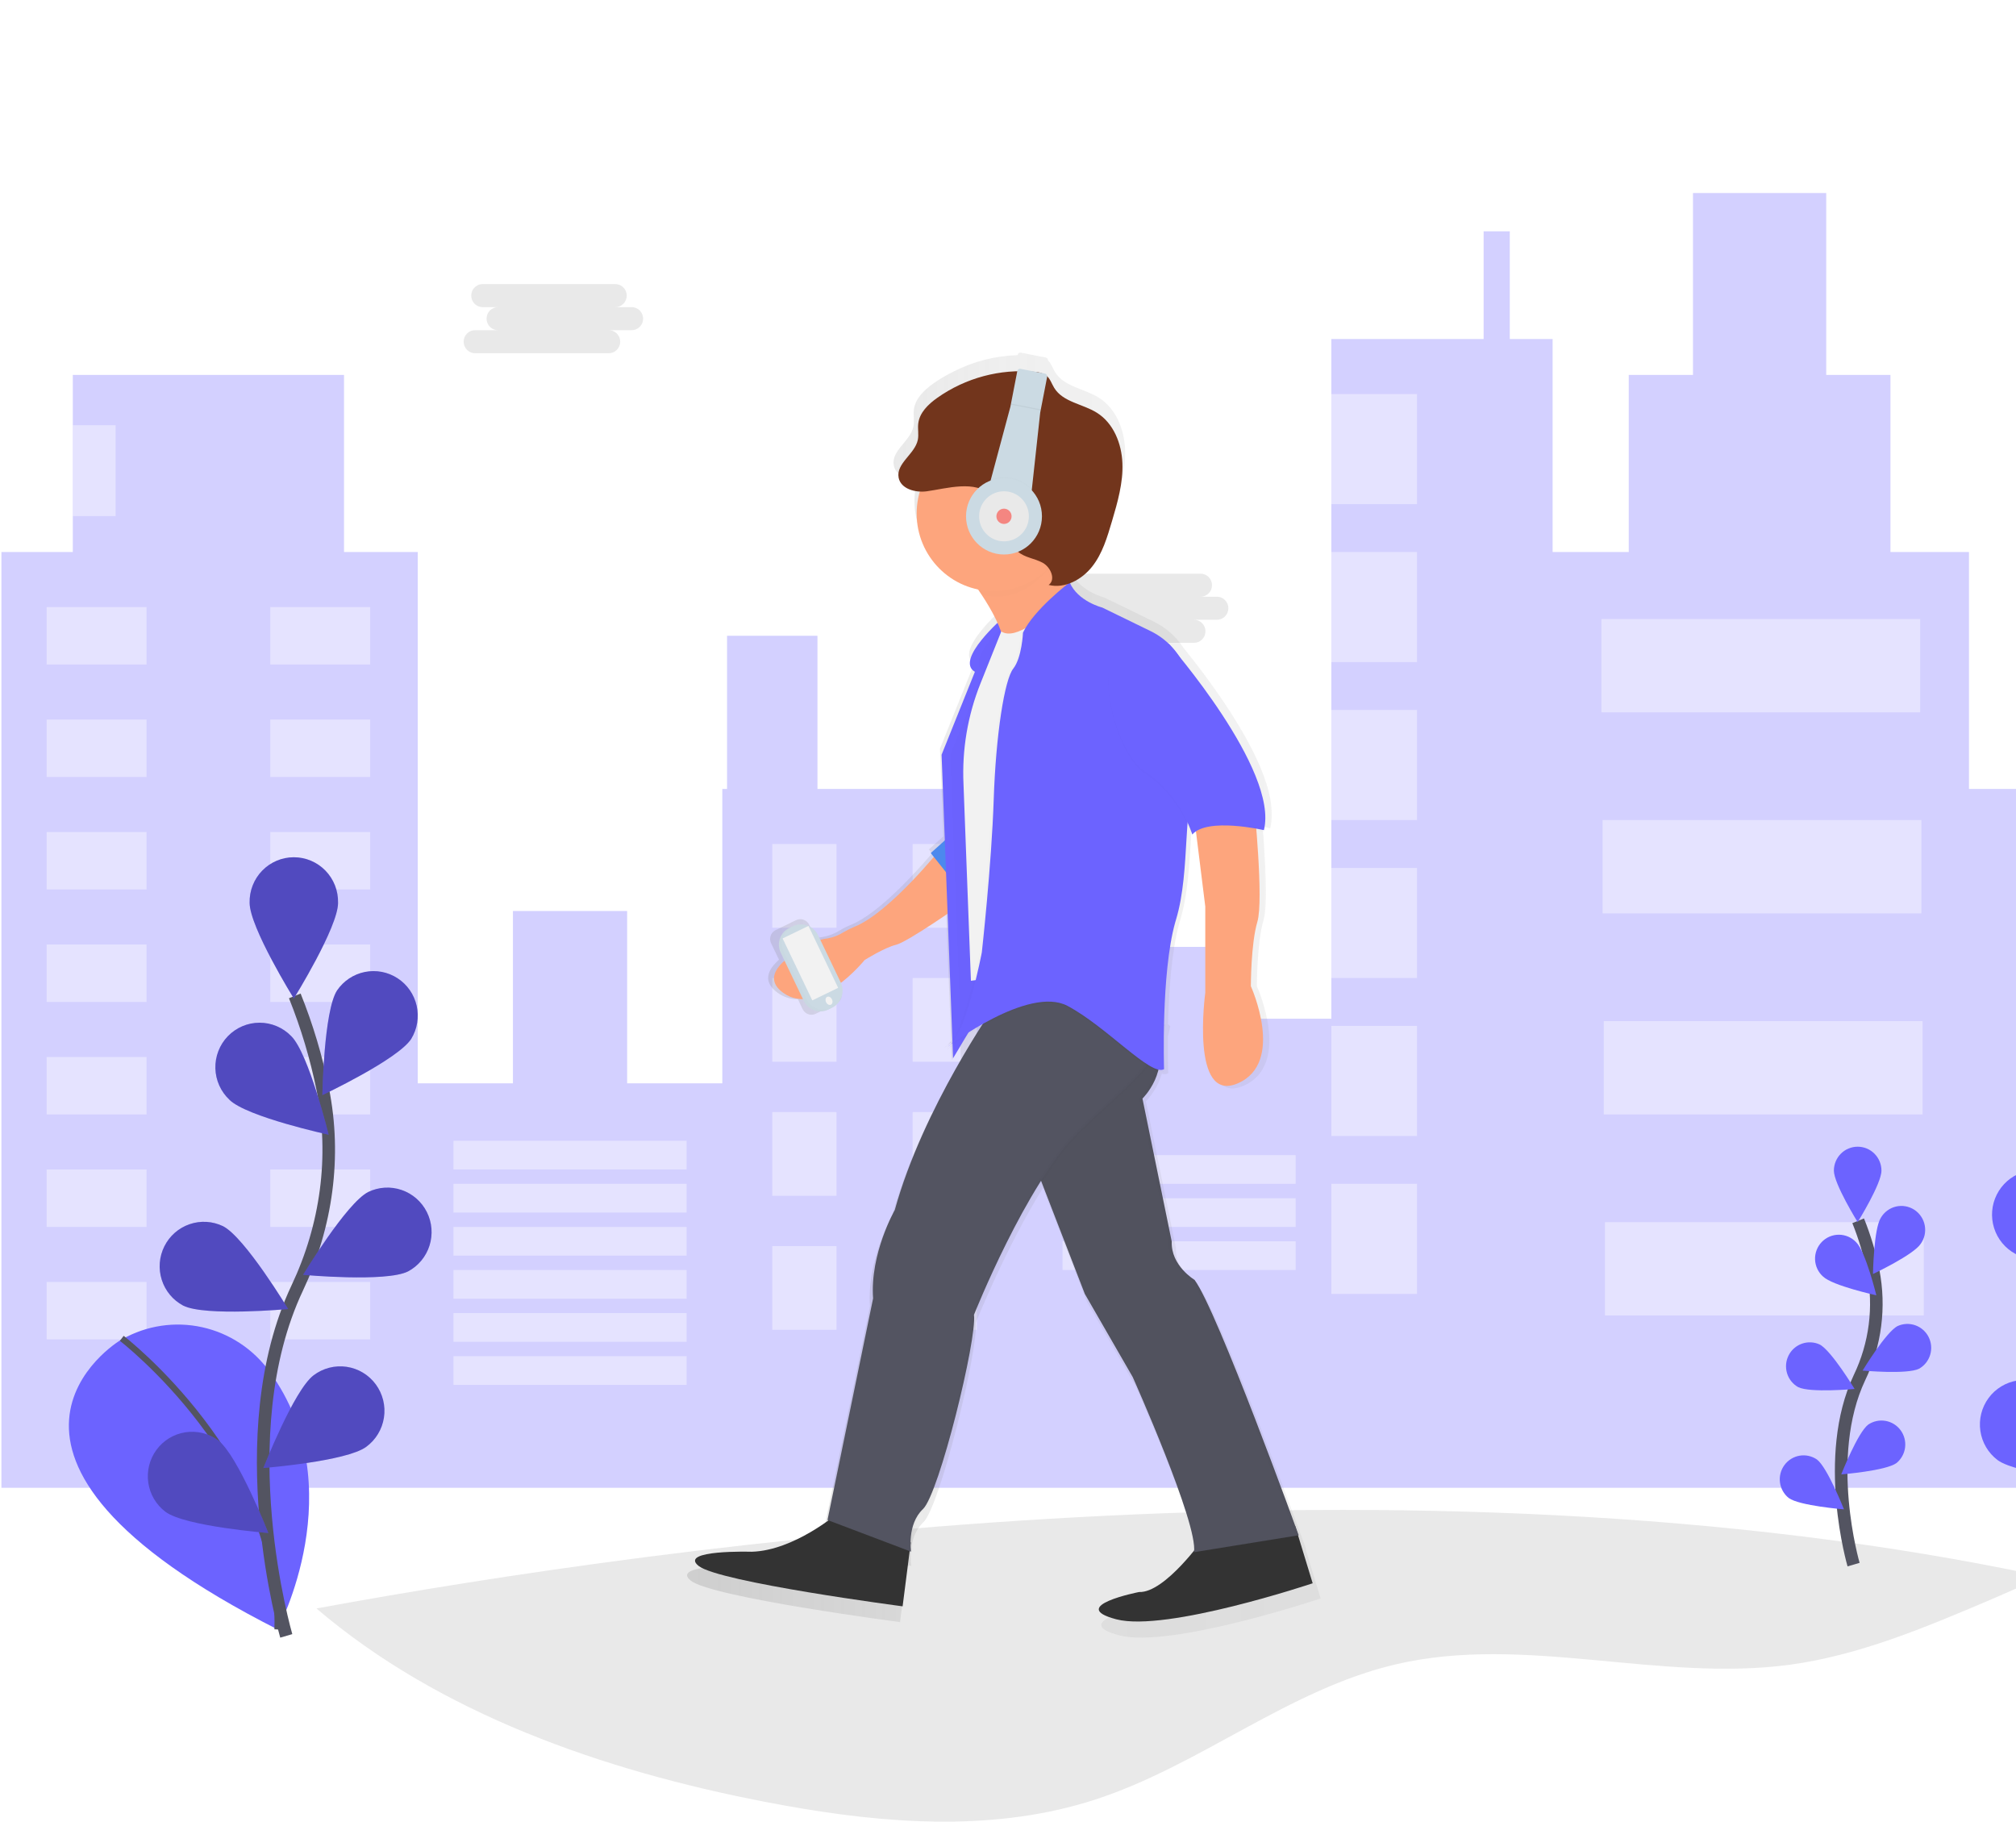<svg width="321" height="290" viewBox="0 0 321 290" fill="none" xmlns="http://www.w3.org/2000/svg">
<g clip-path="url(#clip0)">
<path opacity="0.1" d="M325.092 250.928C322.394 252.327 319.568 253.534 316.78 254.738C306.48 259.112 296.025 263.524 284.959 265.025C264.177 267.807 242.732 260.187 222.314 264.942C205.21 268.912 191.065 281.077 174.355 286.495C166.585 289.013 158.501 290 150.345 290H149.292C148.282 289.987 147.279 289.962 146.284 289.924C138.015 289.611 129.711 288.381 121.604 286.807C96.007 281.854 69.956 272.775 50.386 256.06C107.368 245.59 224.746 229.52 325.092 250.928Z" fill="#252223"/>
<path opacity="0.3" d="M344.953 125.598V101.214H330.558V125.598H313.511V87.879H301.01V59.685H290.782V30.729H269.568V59.685H259.34V87.879H247.217V53.97H240.399V36.825H236.232V53.97H211.987V162.174H193.425V150.744H182.06V162.174H163.498V125.598H130.162V101.214H115.767V125.598H115.009V172.461H99.856V145.029H81.673V172.461H66.52V87.879H54.776V59.685H11.591V87.879H0.226V236.85H66.52H115.009H163.498H211.987H247.217H313.511H362V125.598H344.953Z" fill="#6C63FF"/>
<path opacity="0.4" d="M23.334 96.642H7.424V105.786H23.334V96.642Z" fill="white"/>
<path opacity="0.4" d="M43.033 105.786H58.943V96.642H43.033V105.786Z" fill="white"/>
<path opacity="0.4" d="M23.334 114.549H7.424V123.693H23.334V114.549Z" fill="white"/>
<path opacity="0.4" d="M43.033 123.693H58.943V114.549H43.033V123.693Z" fill="white"/>
<path opacity="0.4" d="M23.334 132.456H7.424V141.6H23.334V132.456Z" fill="white"/>
<path opacity="0.4" d="M43.033 141.6H58.943V132.456H43.033V141.6Z" fill="white"/>
<path opacity="0.4" d="M23.334 150.363H7.424V159.507H23.334V150.363Z" fill="white"/>
<path opacity="0.4" d="M43.033 159.507H58.943V150.363H43.033V159.507Z" fill="white"/>
<path opacity="0.4" d="M23.334 168.27H7.424V177.414H23.334V168.27Z" fill="white"/>
<path opacity="0.4" d="M43.033 177.414H58.943V168.27H43.033V177.414Z" fill="white"/>
<path opacity="0.4" d="M23.334 186.177H7.424V195.321H23.334V186.177Z" fill="white"/>
<path opacity="0.4" d="M43.033 195.321H58.943V186.177H43.033V195.321Z" fill="white"/>
<path opacity="0.4" d="M23.334 204.084H7.424V213.228H23.334V204.084Z" fill="white"/>
<path opacity="0.4" d="M43.033 213.228H58.943V204.084H43.033V213.228Z" fill="white"/>
<path opacity="0.4" d="M109.327 181.605H72.202V186.177H109.327V181.605Z" fill="white"/>
<path opacity="0.4" d="M109.327 188.463H72.202V193.035H109.327V188.463Z" fill="white"/>
<path opacity="0.4" d="M109.327 195.321H72.202V199.893H109.327V195.321Z" fill="white"/>
<path opacity="0.4" d="M206.305 183.891H169.18V188.463H206.305V183.891Z" fill="white"/>
<path opacity="0.4" d="M206.305 190.749H169.18V195.321H206.305V190.749Z" fill="white"/>
<path opacity="0.4" d="M206.305 197.607H169.18V202.179H206.305V197.607Z" fill="white"/>
<path opacity="0.4" d="M109.327 202.179H72.202V206.751H109.327V202.179Z" fill="white"/>
<path opacity="0.4" d="M109.327 209.037H72.202V213.609H109.327V209.037Z" fill="white"/>
<path opacity="0.4" d="M109.327 215.895H72.202V220.467H109.327V215.895Z" fill="white"/>
<path opacity="0.4" d="M133.192 134.361H122.964V147.696H133.192V134.361Z" fill="white"/>
<path opacity="0.4" d="M145.315 147.696H155.543V134.361H145.315V147.696Z" fill="white"/>
<path opacity="0.4" d="M133.192 155.697H122.964V169.032H133.192V155.697Z" fill="white"/>
<path opacity="0.4" d="M145.315 169.032H155.543V155.697H145.315V169.032Z" fill="white"/>
<path opacity="0.4" d="M133.192 177.033H122.964V190.368H133.192V177.033Z" fill="white"/>
<path opacity="0.4" d="M145.315 190.368H155.543V177.033H145.315V190.368Z" fill="white"/>
<path opacity="0.4" d="M133.192 198.369H122.964V211.704H133.192V198.369Z" fill="white"/>
<path opacity="0.4" d="M145.315 211.704H155.543V198.369H145.315V211.704Z" fill="white"/>
<path opacity="0.4" d="M225.625 62.733H211.987V80.259H225.625V62.733Z" fill="white"/>
<path opacity="0.4" d="M225.625 87.879H211.987V105.405H225.625V87.879Z" fill="white"/>
<path opacity="0.4" d="M225.625 113.025H211.987V130.551H225.625V113.025Z" fill="white"/>
<path opacity="0.4" d="M225.625 138.171H211.987V155.697H225.625V138.171Z" fill="white"/>
<path opacity="0.4" d="M225.625 163.317H211.987V180.843H225.625V163.317Z" fill="white"/>
<path opacity="0.4" d="M225.625 188.463H211.987V205.989H225.625V188.463Z" fill="white"/>
<path opacity="0.4" d="M305.745 98.547H254.983V113.406H305.745V98.547Z" fill="white"/>
<path opacity="0.4" d="M305.935 130.551H255.173V145.41H305.935V130.551Z" fill="white"/>
<path opacity="0.4" d="M306.124 162.555H255.362V177.414H306.124V162.555Z" fill="white"/>
<path opacity="0.4" d="M306.313 194.559H255.551V209.418H306.313V194.559Z" fill="white"/>
<path opacity="0.4" d="M18.41 67.686H11.591V82.164H18.41V67.686Z" fill="white"/>
<path d="M19.042 213.438C19.042 213.438 -10.782 231.535 44.196 259.398C44.196 259.398 56.318 236.782 42.916 218.341C40.316 214.747 36.496 212.236 32.179 211.285C27.863 210.333 23.349 211.007 19.493 213.179L19.042 213.438Z" fill="#6C63FF"/>
<path d="M19.387 213.057C19.387 213.057 44.908 232.697 44.196 259.398" stroke="#535461" stroke-miterlimit="10"/>
<path d="M45.582 260.427C45.582 260.427 36.237 228.514 47.336 205.025C51.996 195.169 53.541 184.101 51.39 173.402C50.361 168.323 48.871 163.349 46.939 158.543" stroke="#535461" stroke-width="2" stroke-miterlimit="10"/>
<path d="M53.829 143.718C53.829 147.631 46.787 158.958 46.787 158.958C46.787 158.958 39.745 147.616 39.745 143.718C39.723 142.775 39.889 141.836 40.233 140.958C40.577 140.08 41.092 139.279 41.748 138.604C42.404 137.929 43.188 137.392 44.053 137.026C44.917 136.66 45.847 136.471 46.785 136.471C47.724 136.471 48.653 136.66 49.518 137.026C50.383 137.392 51.166 137.929 51.822 138.604C52.478 139.279 52.993 140.08 53.337 140.958C53.681 141.836 53.847 142.775 53.825 143.718H53.829Z" fill="#6C63FF"/>
<path d="M65.482 165.382C63.368 168.666 51.329 174.336 51.329 174.336C51.329 174.336 51.549 160.966 53.663 157.682C54.7 156.157 56.288 155.099 58.089 154.735C59.89 154.371 61.761 154.73 63.303 155.734C64.846 156.738 65.936 158.309 66.343 160.11C66.75 161.912 66.441 163.803 65.482 165.378V165.382Z" fill="#6C63FF"/>
<path d="M64.971 202.404C61.497 204.164 48.261 202.949 48.261 202.949C48.261 202.949 55.159 191.519 58.633 189.759C60.295 188.957 62.203 188.842 63.948 189.44C65.693 190.038 67.136 191.3 67.966 192.955C68.796 194.611 68.948 196.527 68.388 198.294C67.829 200.061 66.603 201.536 64.974 202.404H64.971Z" fill="#6C63FF"/>
<path d="M58.315 230.328C55.189 232.652 41.934 233.703 41.934 233.703C41.934 233.703 46.814 221.267 49.939 218.939C50.682 218.377 51.528 217.969 52.428 217.738C53.329 217.506 54.266 217.456 55.186 217.591C56.106 217.726 56.99 218.042 57.788 218.522C58.586 219.002 59.281 219.636 59.834 220.388C60.386 221.139 60.786 221.994 61.009 222.901C61.232 223.809 61.274 224.752 61.133 225.676C60.991 226.6 60.67 227.487 60.186 228.285C59.702 229.083 59.066 229.778 58.315 230.328Z" fill="#6C63FF"/>
<path d="M36.544 175.094C39.332 177.818 52.329 180.641 52.329 180.641C52.329 180.641 49.147 167.66 46.359 164.932C45.701 164.258 44.916 163.724 44.05 163.359C43.184 162.995 42.254 162.808 41.315 162.811C40.376 162.813 39.447 163.004 38.583 163.373C37.718 163.742 36.936 164.281 36.282 164.958C35.627 165.635 35.114 166.438 34.773 167.317C34.431 168.197 34.268 169.136 34.293 170.08C34.318 171.024 34.53 171.954 34.917 172.814C35.304 173.674 35.859 174.448 36.547 175.09L36.544 175.094Z" fill="#6C63FF"/>
<path d="M29.172 207.848C32.646 209.609 45.882 208.393 45.882 208.393C45.882 208.393 38.983 196.963 35.51 195.203C33.847 194.401 31.939 194.287 30.194 194.885C28.449 195.482 27.006 196.744 26.176 198.4C25.346 200.055 25.195 201.972 25.754 203.738C26.313 205.505 27.539 206.981 29.168 207.848H29.172Z" fill="#6C63FF"/>
<path d="M26.35 240.676C29.475 243 42.73 244.051 42.73 244.051C42.73 244.051 37.851 231.612 34.722 229.287C33.219 228.188 31.346 227.731 29.509 228.015C27.673 228.298 26.022 229.301 24.917 230.803C23.812 232.305 23.343 234.186 23.61 236.035C23.878 237.884 24.861 239.552 26.346 240.676H26.35Z" fill="#6C63FF"/>
<path opacity="0.25" d="M53.829 143.718C53.829 147.631 46.787 158.958 46.787 158.958C46.787 158.958 39.745 147.616 39.745 143.718C39.723 142.775 39.889 141.836 40.233 140.958C40.577 140.08 41.092 139.279 41.748 138.604C42.404 137.929 43.188 137.392 44.053 137.026C44.917 136.66 45.847 136.471 46.785 136.471C47.724 136.471 48.653 136.66 49.518 137.026C50.383 137.392 51.166 137.929 51.822 138.604C52.478 139.279 52.993 140.08 53.337 140.958C53.681 141.836 53.847 142.775 53.825 143.718H53.829Z" fill="black"/>
<path opacity="0.25" d="M65.482 165.382C63.368 168.666 51.329 174.336 51.329 174.336C51.329 174.336 51.549 160.966 53.663 157.682C54.7 156.157 56.288 155.099 58.089 154.735C59.89 154.371 61.761 154.73 63.303 155.734C64.846 156.738 65.936 158.309 66.343 160.11C66.75 161.912 66.441 163.803 65.482 165.378V165.382Z" fill="black"/>
<path opacity="0.25" d="M64.971 202.404C61.497 204.164 48.261 202.949 48.261 202.949C48.261 202.949 55.159 191.519 58.633 189.759C60.295 188.957 62.203 188.842 63.948 189.44C65.693 190.038 67.136 191.3 67.966 192.955C68.796 194.611 68.948 196.527 68.388 198.294C67.829 200.061 66.603 201.536 64.974 202.404H64.971Z" fill="black"/>
<path opacity="0.25" d="M58.315 230.328C55.189 232.652 41.934 233.703 41.934 233.703C41.934 233.703 46.814 221.267 49.939 218.939C50.682 218.377 51.528 217.969 52.428 217.738C53.329 217.506 54.266 217.456 55.186 217.591C56.106 217.726 56.99 218.042 57.788 218.522C58.586 219.002 59.281 219.636 59.834 220.388C60.386 221.139 60.786 221.994 61.009 222.901C61.232 223.809 61.274 224.752 61.133 225.676C60.991 226.6 60.67 227.487 60.186 228.285C59.702 229.083 59.066 229.778 58.315 230.328Z" fill="black"/>
<path opacity="0.25" d="M36.544 175.094C39.332 177.818 52.329 180.641 52.329 180.641C52.329 180.641 49.147 167.66 46.359 164.932C45.701 164.258 44.916 163.724 44.05 163.359C43.184 162.995 42.254 162.808 41.315 162.811C40.376 162.813 39.447 163.004 38.583 163.373C37.718 163.742 36.936 164.281 36.282 164.958C35.627 165.635 35.114 166.438 34.773 167.317C34.431 168.197 34.268 169.136 34.293 170.08C34.318 171.024 34.53 171.954 34.917 172.814C35.304 173.674 35.859 174.448 36.547 175.09L36.544 175.094Z" fill="black"/>
<path opacity="0.25" d="M29.172 207.848C32.646 209.609 45.882 208.393 45.882 208.393C45.882 208.393 38.983 196.963 35.51 195.203C33.847 194.401 31.939 194.287 30.194 194.885C28.449 195.482 27.006 196.744 26.176 198.4C25.346 200.055 25.195 201.972 25.754 203.738C26.313 205.505 27.539 206.981 29.168 207.848H29.172Z" fill="black"/>
<path opacity="0.25" d="M26.35 240.676C29.475 243 42.73 244.051 42.73 244.051C42.73 244.051 37.851 231.612 34.722 229.287C33.219 228.188 31.346 227.731 29.509 228.015C27.673 228.298 26.022 229.301 24.917 230.803C23.812 232.305 23.343 234.186 23.61 236.035C23.878 237.884 24.861 239.552 26.346 240.676H26.35Z" fill="black"/>
<path d="M320.898 199.607C324.372 201.368 337.608 200.152 337.608 200.152C337.608 200.152 330.709 188.722 327.236 186.962C325.575 186.172 323.673 186.067 321.936 186.667C320.199 187.268 318.764 188.527 317.937 190.177C317.11 191.827 316.957 193.736 317.51 195.498C318.063 197.26 319.279 198.734 320.898 199.607Z" fill="#6C63FF"/>
<path d="M318.061 232.434C321.186 234.759 334.441 235.81 334.441 235.81C334.441 235.81 329.562 223.374 326.436 221.046C324.934 219.947 323.06 219.49 321.224 219.773C319.387 220.057 317.737 221.06 316.632 222.562C315.527 224.064 315.057 225.945 315.325 227.794C315.592 229.643 316.576 231.311 318.061 232.434Z" fill="#6C63FF"/>
<path d="M295.138 249.08C295.138 249.08 290.115 231.935 296.081 219.309C298.617 214.031 299.381 208.068 298.26 202.316C297.707 199.59 296.906 196.921 295.869 194.342" stroke="#535461" stroke-width="2" stroke-miterlimit="10"/>
<path d="M299.578 186.36C299.578 188.463 295.79 194.555 295.79 194.555C295.79 194.555 292.001 188.459 292.001 186.36C292.001 185.349 292.401 184.38 293.111 183.666C293.821 182.951 294.785 182.55 295.79 182.55C296.794 182.55 297.758 182.951 298.468 183.666C299.179 184.38 299.578 185.349 299.578 186.36Z" fill="#6C63FF"/>
<path d="M305.832 198.003C304.696 199.767 298.226 202.815 298.226 202.815C298.226 202.815 298.343 195.63 299.479 193.866C299.738 193.421 300.083 193.034 300.495 192.728C300.906 192.421 301.375 192.202 301.873 192.082C302.371 191.963 302.888 191.947 303.393 192.034C303.897 192.122 304.379 192.311 304.809 192.591C305.238 192.871 305.607 193.236 305.893 193.663C306.179 194.09 306.375 194.571 306.471 195.077C306.567 195.583 306.559 196.103 306.45 196.606C306.34 197.109 306.13 197.584 305.832 198.003Z" fill="#6C63FF"/>
<path d="M305.56 217.895C303.692 218.84 296.578 218.189 296.578 218.189C296.578 218.189 300.286 212.047 302.15 211.102C303.04 210.698 304.051 210.655 304.972 210.982C305.893 211.309 306.652 211.981 307.092 212.858C307.532 213.735 307.618 214.749 307.333 215.688C307.047 216.628 306.412 217.42 305.56 217.899V217.895Z" fill="#6C63FF"/>
<path d="M301.98 232.903C300.298 234.153 293.176 234.717 293.176 234.717C293.176 234.717 295.797 228.034 297.479 226.784C298.289 226.241 299.275 226.032 300.233 226.2C301.191 226.369 302.049 226.901 302.627 227.688C303.206 228.474 303.461 229.455 303.341 230.426C303.22 231.397 302.733 232.284 301.98 232.903Z" fill="#6C63FF"/>
<path d="M290.282 203.223C291.797 204.686 298.763 206.206 298.763 206.206C298.763 206.206 297.055 199.23 295.555 197.767C295.204 197.391 294.782 197.09 294.312 196.883C293.843 196.676 293.337 196.567 292.825 196.562C292.312 196.558 291.804 196.658 291.331 196.856C290.858 197.055 290.43 197.348 290.073 197.717C289.716 198.087 289.437 198.526 289.254 199.007C289.07 199.488 288.985 200.002 289.005 200.517C289.024 201.032 289.148 201.538 289.367 202.004C289.587 202.469 289.898 202.886 290.282 203.227V203.223Z" fill="#6C63FF"/>
<path d="M286.319 220.825C288.187 221.77 295.301 221.119 295.301 221.119C295.301 221.119 291.592 214.977 289.729 214.032C288.839 213.628 287.828 213.585 286.907 213.912C285.986 214.239 285.226 214.911 284.787 215.788C284.347 216.665 284.261 217.679 284.546 218.618C284.832 219.558 285.467 220.35 286.319 220.829V220.825Z" fill="#6C63FF"/>
<path d="M284.804 238.47C286.486 239.719 293.608 240.283 293.608 240.283C293.608 240.283 290.971 233.597 289.304 232.347C288.495 231.793 287.504 231.576 286.539 231.741C285.574 231.906 284.71 232.441 284.128 233.233C283.546 234.024 283.291 235.012 283.417 235.988C283.543 236.964 284.04 237.854 284.804 238.47Z" fill="#6C63FF"/>
<path opacity="0.1" d="M100.492 48.895H97.886C98.133 48.906 98.379 48.867 98.61 48.78C98.841 48.693 99.052 48.559 99.231 48.388C99.409 48.216 99.551 48.01 99.648 47.782C99.745 47.554 99.795 47.308 99.795 47.06C99.795 46.812 99.745 46.566 99.648 46.338C99.551 46.11 99.409 45.904 99.231 45.732C99.052 45.561 98.841 45.428 98.61 45.34C98.379 45.253 98.133 45.214 97.886 45.226H76.775C76.305 45.247 75.862 45.45 75.537 45.791C75.213 46.133 75.032 46.587 75.032 47.06C75.032 47.533 75.213 47.987 75.537 48.329C75.862 48.67 76.305 48.873 76.775 48.895H79.381C79.134 48.883 78.888 48.922 78.657 49.01C78.426 49.097 78.215 49.23 78.036 49.401C77.858 49.573 77.716 49.779 77.619 50.007C77.522 50.235 77.472 50.481 77.472 50.729C77.472 50.977 77.522 51.223 77.619 51.451C77.716 51.679 77.858 51.886 78.036 52.057C78.215 52.228 78.426 52.362 78.657 52.449C78.888 52.536 79.134 52.575 79.381 52.564H75.733C75.486 52.552 75.24 52.591 75.009 52.678C74.778 52.766 74.567 52.899 74.388 53.07C74.21 53.242 74.068 53.448 73.971 53.676C73.874 53.904 73.824 54.15 73.824 54.398C73.824 54.646 73.874 54.892 73.971 55.12C74.068 55.348 74.21 55.554 74.388 55.726C74.567 55.897 74.778 56.031 75.009 56.118C75.24 56.205 75.486 56.244 75.733 56.233H96.844C97.091 56.244 97.337 56.205 97.568 56.118C97.799 56.031 98.01 55.897 98.189 55.726C98.367 55.554 98.509 55.348 98.606 55.12C98.704 54.892 98.754 54.646 98.754 54.398C98.754 54.15 98.704 53.904 98.606 53.676C98.509 53.448 98.367 53.242 98.189 53.07C98.01 52.899 97.799 52.766 97.568 52.678C97.337 52.591 97.091 52.552 96.844 52.564H100.492C100.739 52.575 100.985 52.536 101.216 52.449C101.447 52.362 101.659 52.228 101.837 52.057C102.015 51.886 102.157 51.679 102.254 51.451C102.352 51.223 102.402 50.977 102.402 50.729C102.402 50.481 102.352 50.235 102.254 50.007C102.157 49.779 102.015 49.573 101.837 49.401C101.659 49.23 101.447 49.097 101.216 49.01C100.985 48.922 100.739 48.883 100.492 48.895Z" fill="#252223"/>
<path opacity="0.1" d="M193.682 94.996H191.076C191.323 95.007 191.569 94.968 191.8 94.881C192.031 94.794 192.242 94.66 192.421 94.489C192.599 94.318 192.741 94.112 192.838 93.883C192.935 93.655 192.985 93.409 192.985 93.161C192.985 92.913 192.935 92.668 192.838 92.439C192.741 92.211 192.599 92.005 192.421 91.834C192.242 91.662 192.031 91.529 191.8 91.442C191.569 91.355 191.323 91.316 191.076 91.327H169.964C169.495 91.348 169.052 91.551 168.727 91.893C168.403 92.234 168.222 92.689 168.222 93.161C168.222 93.634 168.403 94.088 168.727 94.43C169.052 94.772 169.495 94.974 169.964 94.996H172.571C172.324 94.984 172.078 95.024 171.847 95.111C171.616 95.198 171.405 95.331 171.226 95.502C171.048 95.674 170.906 95.88 170.809 96.108C170.712 96.337 170.662 96.582 170.662 96.83C170.662 97.079 170.712 97.324 170.809 97.552C170.906 97.781 171.048 97.987 171.226 98.158C171.405 98.33 171.616 98.463 171.847 98.55C172.078 98.637 172.324 98.676 172.571 98.665H168.923C168.676 98.654 168.43 98.693 168.199 98.78C167.968 98.867 167.757 99 167.578 99.172C167.4 99.343 167.258 99.549 167.161 99.777C167.064 100.006 167.014 100.251 167.014 100.499C167.014 100.748 167.064 100.993 167.161 101.221C167.258 101.45 167.4 101.656 167.578 101.827C167.757 101.999 167.968 102.132 168.199 102.219C168.43 102.306 168.676 102.345 168.923 102.334H190.034C190.281 102.345 190.527 102.306 190.758 102.219C190.989 102.132 191.2 101.999 191.379 101.827C191.557 101.656 191.699 101.45 191.796 101.221C191.893 100.993 191.943 100.748 191.943 100.499C191.943 100.251 191.893 100.006 191.796 99.777C191.699 99.549 191.557 99.343 191.379 99.172C191.2 99 190.989 98.867 190.758 98.78C190.527 98.693 190.281 98.654 190.034 98.665H193.682C193.929 98.676 194.175 98.637 194.406 98.55C194.637 98.463 194.848 98.33 195.027 98.158C195.205 97.987 195.347 97.781 195.444 97.552C195.541 97.324 195.591 97.079 195.591 96.83C195.591 96.582 195.541 96.337 195.444 96.108C195.347 95.88 195.205 95.674 195.027 95.502C194.848 95.331 194.637 95.198 194.406 95.111C194.175 95.024 193.929 94.984 193.682 94.996Z" fill="#252223"/>
<path d="M207.896 246.634H207.979C207.979 246.634 194.686 209.894 190.962 204.915C190.962 204.915 187.064 202.598 187.242 198.678L182.458 175.33C182.458 175.33 182.53 175.258 182.651 175.124L182.753 175.01L182.871 174.873C183.509 174.111 184.043 173.266 184.458 172.362L184.534 172.187C184.712 171.777 184.861 171.356 184.981 170.926C185.146 170.985 185.321 171.011 185.496 171.002C185.671 170.993 185.842 170.949 186 170.872C186 170.872 186 170.747 186 170.522C186 170.522 185.954 169.139 185.951 166.975C185.951 166.373 185.951 165.717 185.951 165.02C186.098 164.483 186.223 163.919 186.329 163.317L186.136 163.226V163.138L185.973 163.062C186.106 157.937 186.538 151.388 187.784 146.926C187.827 146.769 187.873 146.613 187.921 146.458C189.394 141.585 189.436 135.637 189.815 130.608C190.109 131.24 190.362 131.89 190.572 132.555C190.759 132.344 190.974 132.16 191.212 132.01L192.697 143.962V158.059C192.697 158.059 190.216 176.241 198.001 172.853C205.786 169.466 200.126 156.989 200.126 156.989C200.126 156.989 200.126 150.039 201.191 146.473C201.891 144.126 201.441 136.536 201.047 131.614C201.804 131.747 202.251 131.854 202.251 131.854C202.424 131.14 202.501 130.406 202.482 129.671C202.645 121.453 192.569 108.213 188.466 103.161C187.297 101.357 185.661 99.908 183.735 98.97L175.851 95.129C175.851 95.129 172.127 94.215 170.677 91.319C170.677 91.27 170.65 91.22 170.639 91.171C170.803 91.097 170.965 91.017 171.124 90.93C172.327 90.348 173.382 89.496 174.207 88.439C175.885 86.294 176.688 83.608 177.454 80.99C178.355 77.912 179.264 74.768 179.143 71.56C179.022 68.352 177.681 65.019 174.976 63.316C172.665 61.86 169.442 61.586 168.006 59.254C167.627 58.625 167.385 57.879 166.869 57.372C166.875 57.267 166.843 57.164 166.779 57.081C166.715 56.999 166.623 56.942 166.521 56.922L162.551 56.137C162.495 56.126 162.438 56.127 162.382 56.138C162.326 56.149 162.273 56.171 162.226 56.203C162.179 56.235 162.139 56.276 162.107 56.323C162.076 56.371 162.054 56.424 162.043 56.48V56.538C158.493 56.637 155.009 57.527 151.842 59.144C150.717 59.69 149.637 60.327 148.614 61.049C147.156 62.085 145.72 63.46 145.512 65.24C145.409 66.127 145.621 67.038 145.443 67.907C144.962 70.234 141.86 71.751 142.314 74.086C142.621 75.671 144.405 76.353 146.076 76.372C145.611 78.043 145.493 79.793 145.728 81.511C145.964 83.23 146.548 84.882 147.446 86.364C148.343 87.846 149.533 89.127 150.943 90.127C152.353 91.127 153.952 91.824 155.641 92.176C156.856 93.897 157.921 95.72 158.823 97.625C156.781 99.575 152.505 104.102 155.126 105.626L149.671 119.182L150.201 133.153L147.902 135.218L148.406 135.851C145.83 138.868 139.867 145.463 135.507 147.22C134.879 147.473 134.271 147.774 133.689 148.119C132.892 148.627 132.006 148.977 131.078 149.148C130.674 149.192 130.273 149.271 129.881 149.384L128.84 147.212C128.751 147.027 128.627 146.861 128.475 146.725C128.322 146.588 128.145 146.483 127.952 146.415C127.759 146.348 127.555 146.319 127.351 146.331C127.147 146.343 126.947 146.395 126.764 146.484L126.123 146.793L124.608 147.528L123.976 147.837L123.498 148.069C123.128 148.249 122.843 148.57 122.708 148.961C122.572 149.352 122.596 149.78 122.775 150.153L124.036 152.782C122.244 154.371 121.366 156.268 123.809 158.036C124.747 158.727 125.885 159.089 127.048 159.065L127.805 160.661C127.894 160.846 128.018 161.012 128.171 161.149C128.323 161.285 128.501 161.391 128.693 161.458C128.886 161.526 129.09 161.555 129.294 161.543C129.498 161.531 129.698 161.479 129.881 161.389L130.991 160.848L133.143 159.804C133.327 159.715 133.492 159.59 133.628 159.437C133.764 159.284 133.868 159.105 133.935 158.911C134.002 158.717 134.031 158.512 134.019 158.307C134.007 158.102 133.956 157.901 133.867 157.716L133.238 156.402C134.646 155.302 135.936 154.057 137.087 152.687C137.087 152.687 140.322 150.649 142.227 150.191C143.489 149.891 147.909 146.968 150.652 145.117L151.433 165.691C151.26 165.958 151.06 166.206 150.834 166.43L151.444 165.995V166.148C151.362 166.247 151.275 166.341 151.182 166.43L151.448 166.239V166.487C151.361 166.591 151.269 166.691 151.171 166.784L151.451 166.586L151.565 168.746L152.899 166.521L152.982 168.746L153.293 168.228C149.55 174.625 144.674 184.043 142.068 193.519C142.068 193.519 137.992 200.648 138.522 207.955L131.078 244.15L131.222 244.204C128.798 245.964 123.688 249.191 118.676 249.32C118.676 249.32 106.626 248.962 109.993 251.637C113.361 254.312 143.311 258.232 143.311 258.232L144.447 249.221L144.712 249.32C144.712 249.32 144.712 249.271 144.712 249.18L145.091 249.32C145.091 249.32 144.368 244.84 147.019 242.344C149.671 239.849 155.88 214.531 155.353 210.618C155.353 210.618 160.111 198.659 166.066 189.122L173.067 207.227L180.863 220.772C180.863 220.772 191.235 243.967 190.902 249.134C188.724 251.801 184.841 255.992 181.928 255.881C181.928 255.881 170.055 258.198 178.208 260.339C186.36 262.48 210.282 254.472 210.282 254.472L207.896 246.634ZM155.997 163.706L156.069 163.664C155.69 164.239 155.312 164.875 154.88 165.569L155.997 163.706Z" fill="url(#paint0_linear)"/>
<path d="M150.834 166.437C150.542 166.651 150.383 166.769 150.383 166.769C150.549 166.681 150.701 166.569 150.834 166.437Z" fill="url(#paint1_linear)"/>
<path d="M151.186 166.796C150.895 167.009 150.735 167.127 150.735 167.127C150.901 167.039 151.053 166.928 151.186 166.796Z" fill="url(#paint2_linear)"/>
<path d="M151.186 166.437C150.895 166.651 150.735 166.769 150.735 166.769C150.901 166.681 151.053 166.569 151.186 166.437Z" fill="url(#paint3_linear)"/>
<path d="M191.739 244.756C191.739 244.756 185.519 253.618 181.371 253.443C181.371 253.443 169.794 255.702 177.742 257.786C185.689 259.87 209.013 252.052 209.013 252.052L206.24 242.965L191.739 244.756Z" fill="#333333"/>
<path d="M163.922 183.224L172.734 205.989L180.355 219.214C180.355 219.214 190.807 242.584 190.118 247.103L206.786 244.409C206.786 244.409 193.826 208.595 190.201 203.749C190.201 203.749 186.413 201.49 186.572 197.653L181.909 174.888C181.909 174.888 186.454 170.484 183.909 164.982C183.78 164.7 183.631 164.416 183.462 164.129C179.977 158.219 166.862 161.507 166.862 161.507L163.922 183.224Z" fill="#535461"/>
<path opacity="0.03" d="M163.922 183.224L172.734 205.989L180.355 219.214C180.355 219.214 190.807 242.584 190.118 247.103L206.786 244.409C206.786 244.409 193.826 208.595 190.201 203.749C190.201 203.749 186.413 201.49 186.572 197.653L181.909 174.888C181.909 174.888 186.454 170.484 183.909 164.982C183.78 164.7 183.631 164.416 183.462 164.129C179.977 158.219 166.862 161.507 166.862 161.507L163.922 183.224Z" fill="black"/>
<g opacity="0.1">
<path opacity="0.1" d="M190.186 203.749C190.186 203.749 186.398 201.49 186.557 197.653L181.893 174.888C181.893 174.888 186.439 170.484 183.894 164.982C183.765 164.7 183.616 164.416 183.447 164.129C181.772 161.263 177.817 160.562 174.192 160.604C177.67 160.635 181.329 161.401 182.928 164.129C183.097 164.416 183.246 164.7 183.375 164.982C185.909 170.499 181.374 174.888 181.374 174.888L186.038 197.664C185.863 201.474 189.667 203.76 189.667 203.76C193.296 208.626 206.252 244.421 206.252 244.421L190.106 247.031C190.106 247.057 190.106 247.088 190.106 247.114L206.774 244.421C206.774 244.421 193.815 208.614 190.186 203.749Z" fill="black"/>
</g>
<path d="M133.344 240.935C133.344 240.935 126.434 246.844 119.706 247.031C119.706 247.031 107.963 246.684 111.24 249.29C114.516 251.896 143.72 255.721 143.72 255.721L145.019 245.552L133.344 240.935Z" fill="#333333"/>
<g opacity="0.1">
<path opacity="0.1" d="M158.74 160.132C158.74 160.132 147.337 176.294 142.829 192.627C142.829 192.627 138.856 199.577 139.375 206.702L132.132 241.979L145.436 247.019C145.436 247.019 144.746 242.676 147.33 240.241C149.913 237.807 155.967 213.133 155.452 209.312C155.452 209.312 163.744 188.459 172.037 180.291C180.329 172.122 184.458 170.24 185.674 163.187C185.682 163.187 166.169 153.701 158.74 160.132Z" fill="black"/>
</g>
<path d="M158.384 160.132C158.384 160.132 146.981 176.294 142.473 192.627C142.473 192.627 138.5 199.577 139.019 206.702L131.76 241.979L145.065 247.019C145.065 247.019 144.375 242.676 146.959 240.241C149.542 237.807 155.596 213.133 155.081 209.312C155.081 209.312 163.373 188.459 171.665 180.291C179.958 172.122 184.087 170.24 185.303 163.187C185.337 163.187 165.824 153.701 158.384 160.132Z" fill="#535461"/>
<g opacity="0.1">
<path opacity="0.1" d="M165.759 157.724C174.325 157.827 184.992 163.012 184.992 163.012C183.772 170.065 179.647 171.947 171.355 180.115C163.062 188.284 154.766 209.132 154.766 209.132C155.285 212.942 149.239 237.631 146.644 240.062C144.371 242.181 144.621 245.743 144.716 246.634L145.261 246.84C145.261 246.84 144.572 242.497 147.156 240.062C149.739 237.628 155.804 212.942 155.285 209.132C155.285 209.132 163.577 188.28 171.87 180.112C180.162 171.943 184.291 170.061 185.507 163.008C185.511 163.031 174.404 157.617 165.759 157.724Z" fill="black"/>
</g>
<path d="M149.929 134.936C149.929 134.936 141.682 145.265 136.117 147.509C135.505 147.756 134.912 148.049 134.344 148.386C133.567 148.881 132.703 149.221 131.798 149.388C131.132 149.453 130.481 149.625 129.87 149.898C126.976 151.239 120.301 154.851 124.707 158.052C130.234 162.048 137.666 152.839 137.666 152.839C137.666 152.839 140.822 150.851 142.678 150.405C144.534 149.959 153.039 143.981 153.039 143.981L149.929 134.936Z" fill="#FDA57D"/>
<path d="M151.482 132.848L148.201 135.805L153.039 141.886L151.482 132.848Z" fill="#4D8AF0"/>
<g opacity="0.1">
<path opacity="0.1" d="M151.482 132.848L148.201 135.805L153.039 141.886L151.482 132.848Z" fill="black"/>
</g>
<path d="M159.801 98.261C159.801 98.261 151.936 105.039 155.228 106.948L149.925 120.153L151.755 168.461L159.251 155.948L154.13 128.84C154.13 128.84 152.667 112.678 156.872 108.857L160.895 100.856L159.801 98.261Z" fill="#6C63FF"/>
<g opacity="0.1">
<path opacity="0.1" d="M161.183 98.261C161.183 98.261 153.319 105.039 156.611 106.948L151.307 120.153L153.137 168.461L160.634 155.948L155.512 128.84C155.512 128.84 154.05 112.678 158.255 108.857L162.278 100.856L161.183 98.261Z" fill="black"/>
</g>
<path d="M153.728 91.144C153.728 91.144 160.123 98.962 159.948 103.481C159.774 107.999 172.044 95.662 172.044 95.662C172.044 95.662 167.381 89.928 168.589 83.852C169.798 77.775 153.728 91.144 153.728 91.144Z" fill="#FDA57D"/>
<path d="M190.186 130.418L191.913 144.32V158.036C191.913 158.036 189.493 175.761 197.096 172.461C204.699 169.162 199.168 156.996 199.168 156.996C199.168 156.996 199.168 150.218 200.206 146.743C201.244 143.269 199.675 127.979 199.675 127.979L190.186 130.418Z" fill="#FDA57D"/>
<path d="M166.513 97.575C166.513 97.575 161.85 102.094 159.429 100.528L156.111 108.822C154.083 113.893 153.163 119.342 153.414 124.802L154.596 156.135L159.778 155.442L161.505 125.724L164.096 107.653L166.513 97.575Z" fill="#F2F2F2"/>
<g opacity="0.1">
<path opacity="0.1" d="M170.404 92.797C170.404 92.797 164.267 97.053 162.551 100.703C162.551 100.703 162.377 104.7 160.998 106.437C159.619 108.175 158.232 116.865 157.888 127.289C157.543 137.714 155.993 151.616 155.993 151.616C155.993 151.616 153.402 165.169 150.637 166.559C150.637 166.559 163.422 156.829 169.642 160.128C175.863 163.427 182.947 171.425 185.019 170.205C185.019 170.205 184.519 154.965 186.788 146.854C186.831 146.699 186.875 146.548 186.92 146.401C189.341 138.4 187.784 127.461 190.55 122.778C190.55 122.778 190.55 114.286 188.955 107.942C188.542 106.323 187.783 104.813 186.729 103.52C185.676 102.227 184.354 101.181 182.856 100.456L175.173 96.714C175.173 96.714 171.093 96.097 170.404 92.797Z" fill="black"/>
</g>
<g opacity="0.1">
<path opacity="0.1" d="M170.404 92.797C170.404 92.797 164.615 97.404 162.888 101.05C162.888 101.05 162.714 105.047 161.335 106.784C159.956 108.521 158.569 117.212 158.225 127.636C157.88 138.06 156.331 151.963 156.331 151.963C156.331 151.963 153.739 165.515 150.974 166.906C150.974 166.906 163.759 157.175 169.98 160.475C176.2 163.774 183.284 171.771 185.356 170.552C185.356 170.552 184.856 155.312 187.125 147.201C187.168 147.046 187.212 146.895 187.258 146.747C189.678 138.746 188.121 127.808 190.887 123.125C190.887 123.125 190.887 114.633 189.292 108.289C188.88 106.669 188.12 105.16 187.066 103.867C186.013 102.573 184.691 101.527 183.193 100.802L175.51 97.061C175.51 97.061 171.093 96.097 170.404 92.797Z" fill="black"/>
</g>
<path d="M170.317 92.71C170.317 92.71 164.615 97.053 162.888 100.711C162.888 100.711 162.714 104.708 161.335 106.445C159.956 108.182 158.569 116.873 158.225 127.297C157.88 137.721 156.331 151.624 156.331 151.624C156.331 151.624 153.739 165.176 150.974 166.567C150.974 166.567 163.759 156.836 169.98 160.136C176.2 163.435 183.272 171.413 185.348 170.209C185.348 170.209 184.848 154.969 187.117 146.858C187.16 146.703 187.205 146.552 187.25 146.404C189.671 138.403 188.114 127.465 190.879 122.782C190.879 122.782 190.879 114.29 189.284 107.946C188.872 106.326 188.112 104.817 187.059 103.524C186.005 102.23 184.683 101.184 183.185 100.459L175.503 96.718C175.503 96.718 171.612 95.75 170.317 92.71Z" fill="#6C63FF"/>
<g opacity="0.1">
<path opacity="0.1" d="M186.125 102.875C186.125 102.875 203.661 122.946 201.244 132.502C201.244 132.502 192.258 130.418 189.841 133.195C189.841 133.195 187.947 126.764 182.238 123.118C176.529 119.471 171.264 96.097 186.125 102.875Z" fill="black"/>
</g>
<path d="M186.125 102.528C186.125 102.528 203.661 122.599 201.244 132.155C201.244 132.155 192.258 130.071 189.841 132.848C189.841 132.848 187.947 126.417 182.238 122.771C176.529 119.125 171.264 95.75 186.125 102.528Z" fill="#6C63FF"/>
<g opacity="0.1">
<path opacity="0.1" d="M169.021 87.757C168.748 86.355 168.976 86.233 169.279 84.709C170.487 78.613 154.421 92.009 154.421 92.009C154.421 92.009 155.315 93.102 156.425 94.71C157.244 94.88 158.078 94.965 158.914 94.965C163.309 94.969 166.851 91.239 169.021 87.757Z" fill="black"/>
</g>
<path d="M158.221 94.097C164.995 94.097 170.487 88.573 170.487 81.76C170.487 74.946 164.995 69.423 158.221 69.423C151.447 69.423 145.955 74.946 145.955 81.76C145.955 88.573 151.447 94.097 158.221 94.097Z" fill="#FDA57D"/>
<g opacity="0.1">
<path opacity="0.1" d="M147.201 78.384C145.394 78.628 143.091 78.003 142.742 76.224C142.303 73.938 145.326 72.471 145.796 70.2C145.97 69.347 145.762 68.459 145.864 67.598C146.068 65.857 147.466 64.519 148.894 63.506C153.401 60.327 158.883 58.858 164.365 59.361C165.05 59.37 165.717 59.582 166.282 59.97C166.877 60.462 167.108 61.262 167.513 61.921C168.915 64.207 172.059 64.462 174.309 65.88C176.961 67.537 178.253 70.791 178.37 73.915C178.488 77.039 177.613 80.106 176.723 83.109C175.965 85.661 175.207 88.283 173.556 90.37C171.904 92.458 169.203 93.921 166.631 93.293C167.809 92.439 166.953 90.458 165.676 89.761C164.4 89.064 162.816 88.945 161.725 87.985C160.634 87.025 160.308 85.456 159.952 84.027C159.505 82.225 158.854 80.396 157.547 79.074C154.974 76.502 150.349 77.957 147.201 78.384Z" fill="black"/>
</g>
<path d="M147.546 78.213C145.739 78.457 143.436 77.832 143.087 76.052C142.648 73.766 145.671 72.299 146.14 70.029C146.315 69.175 146.106 68.288 146.209 67.427C146.413 65.685 147.811 64.348 149.239 63.335C153.746 60.155 159.228 58.687 164.71 59.189C165.395 59.198 166.062 59.41 166.627 59.799C167.222 60.29 167.453 61.09 167.858 61.75C169.26 64.036 172.404 64.291 174.654 65.708C177.306 67.366 178.598 70.619 178.715 73.743C178.833 76.868 177.958 79.935 177.067 82.937C176.31 85.49 175.552 88.111 173.9 90.199C172.249 92.287 169.548 93.75 166.976 93.121C168.154 92.268 167.298 90.287 166.021 89.589C164.744 88.892 163.161 88.774 162.07 87.814C160.979 86.854 160.657 85.284 160.278 83.855C159.831 82.053 159.179 80.224 157.872 78.902C155.323 76.327 150.694 77.786 147.546 78.213Z" fill="#72351C"/>
<path d="M165.627 65.693L166.737 59.978C166.748 59.923 166.748 59.867 166.737 59.812C166.726 59.757 166.705 59.705 166.674 59.658C166.643 59.612 166.603 59.572 166.556 59.541C166.51 59.511 166.458 59.489 166.403 59.479L162.483 58.717C162.428 58.706 162.372 58.706 162.318 58.717C162.263 58.727 162.211 58.749 162.165 58.78C162.119 58.812 162.079 58.852 162.049 58.898C162.018 58.945 161.997 58.997 161.986 59.052L160.877 64.767L157.088 78.895L164.04 80.259L165.627 65.693Z" fill="#CBDAE3"/>
<g opacity="0.1">
<path opacity="0.1" d="M159.861 88.103C163.2 88.103 165.907 85.381 165.907 82.023C165.907 78.664 163.2 75.942 159.861 75.942C156.522 75.942 153.815 78.664 153.815 82.023C153.815 85.381 156.522 88.103 159.861 88.103Z" fill="black"/>
</g>
<path d="M159.861 88.275C163.2 88.275 165.907 85.552 165.907 82.194C165.907 78.836 163.2 76.113 159.861 76.113C156.522 76.113 153.815 78.836 153.815 82.194C153.815 85.552 156.522 88.275 159.861 88.275Z" fill="#CBDAE3"/>
<path d="M159.861 86.179C162.05 86.179 163.824 84.395 163.824 82.194C163.824 79.993 162.05 78.209 159.861 78.209C157.673 78.209 155.899 79.993 155.899 82.194C155.899 84.395 157.673 86.179 159.861 86.179Z" fill="#E9E9E9"/>
<path d="M159.861 83.409C160.529 83.409 161.07 82.865 161.07 82.194C161.07 81.523 160.529 80.979 159.861 80.979C159.194 80.979 158.653 81.523 158.653 82.194C158.653 82.865 159.194 83.409 159.861 83.409Z" fill="#F48681"/>
<path opacity="0.05" d="M165.728 65.174L160.98 64.242L160.946 64.414L165.694 65.346L165.728 65.174Z" fill="black"/>
<path d="M125.681 147.722L125.678 147.724C124.217 148.432 123.604 150.197 124.308 151.666L127.987 159.34C128.691 160.809 130.446 161.426 131.906 160.717L131.91 160.716C133.37 160.007 133.984 158.243 133.279 156.774L129.601 149.1C128.897 147.631 127.142 147.014 125.681 147.722Z" fill="#CBDAE3"/>
<g opacity="0.1">
<path opacity="0.1" d="M125.681 147.722L125.678 147.724C124.217 148.432 123.604 150.197 124.308 151.666L127.987 159.34C128.691 160.809 130.446 161.426 131.906 160.717L131.91 160.716C133.37 160.007 133.984 158.243 133.279 156.774L129.601 149.1C128.897 147.631 127.142 147.014 125.681 147.722Z" fill="black"/>
</g>
<path d="M130.26 148.877C129.535 147.365 127.728 146.73 126.225 147.459C124.721 148.188 124.089 150.005 124.814 151.518L128.417 159.034C129.142 160.546 130.949 161.181 132.453 160.452C133.957 159.723 134.588 157.906 133.863 156.393L130.26 148.877Z" fill="#CBDAE3"/>
<path d="M128.728 147.401L124.613 149.397L129.34 159.257L133.455 157.261L128.728 147.401Z" fill="#F2F2F2"/>
<path d="M132.302 159.943C132.56 159.818 132.636 159.437 132.47 159.092C132.305 158.747 131.961 158.569 131.703 158.694C131.445 158.819 131.37 159.2 131.535 159.545C131.701 159.89 132.044 160.068 132.302 159.943Z" fill="#F2F2F2"/>
</g>
<defs>
<linearGradient id="paint0_linear" x1="109.383" y1="158.421" x2="210.282" y2="158.421" gradientUnits="userSpaceOnUse">
<stop stop-color="#808080" stop-opacity="0.25"/>
<stop offset="0.54" stop-color="#808080" stop-opacity="0.12"/>
<stop offset="1" stop-color="#808080" stop-opacity="0.1"/>
</linearGradient>
<linearGradient id="paint1_linear" x1="384.297" y1="321.027" x2="384.834" y2="321.027" gradientUnits="userSpaceOnUse">
<stop stop-color="#808080" stop-opacity="0.25"/>
<stop offset="0.54" stop-color="#808080" stop-opacity="0.12"/>
<stop offset="1" stop-color="#808080" stop-opacity="0.1"/>
</linearGradient>
<linearGradient id="paint2_linear" x1="385.073" y1="321.693" x2="385.614" y2="321.693" gradientUnits="userSpaceOnUse">
<stop stop-color="#808080" stop-opacity="0.25"/>
<stop offset="0.54" stop-color="#808080" stop-opacity="0.12"/>
<stop offset="1" stop-color="#808080" stop-opacity="0.1"/>
</linearGradient>
<linearGradient id="paint3_linear" x1="385.073" y1="321.027" x2="385.614" y2="321.027" gradientUnits="userSpaceOnUse">
<stop stop-color="#808080" stop-opacity="0.25"/>
<stop offset="0.54" stop-color="#808080" stop-opacity="0.12"/>
<stop offset="1" stop-color="#808080" stop-opacity="0.1"/>
</linearGradient>
<clipPath id="clip0">
<rect width="321" height="290" fill="white"/>
</clipPath>
</defs>
</svg>
